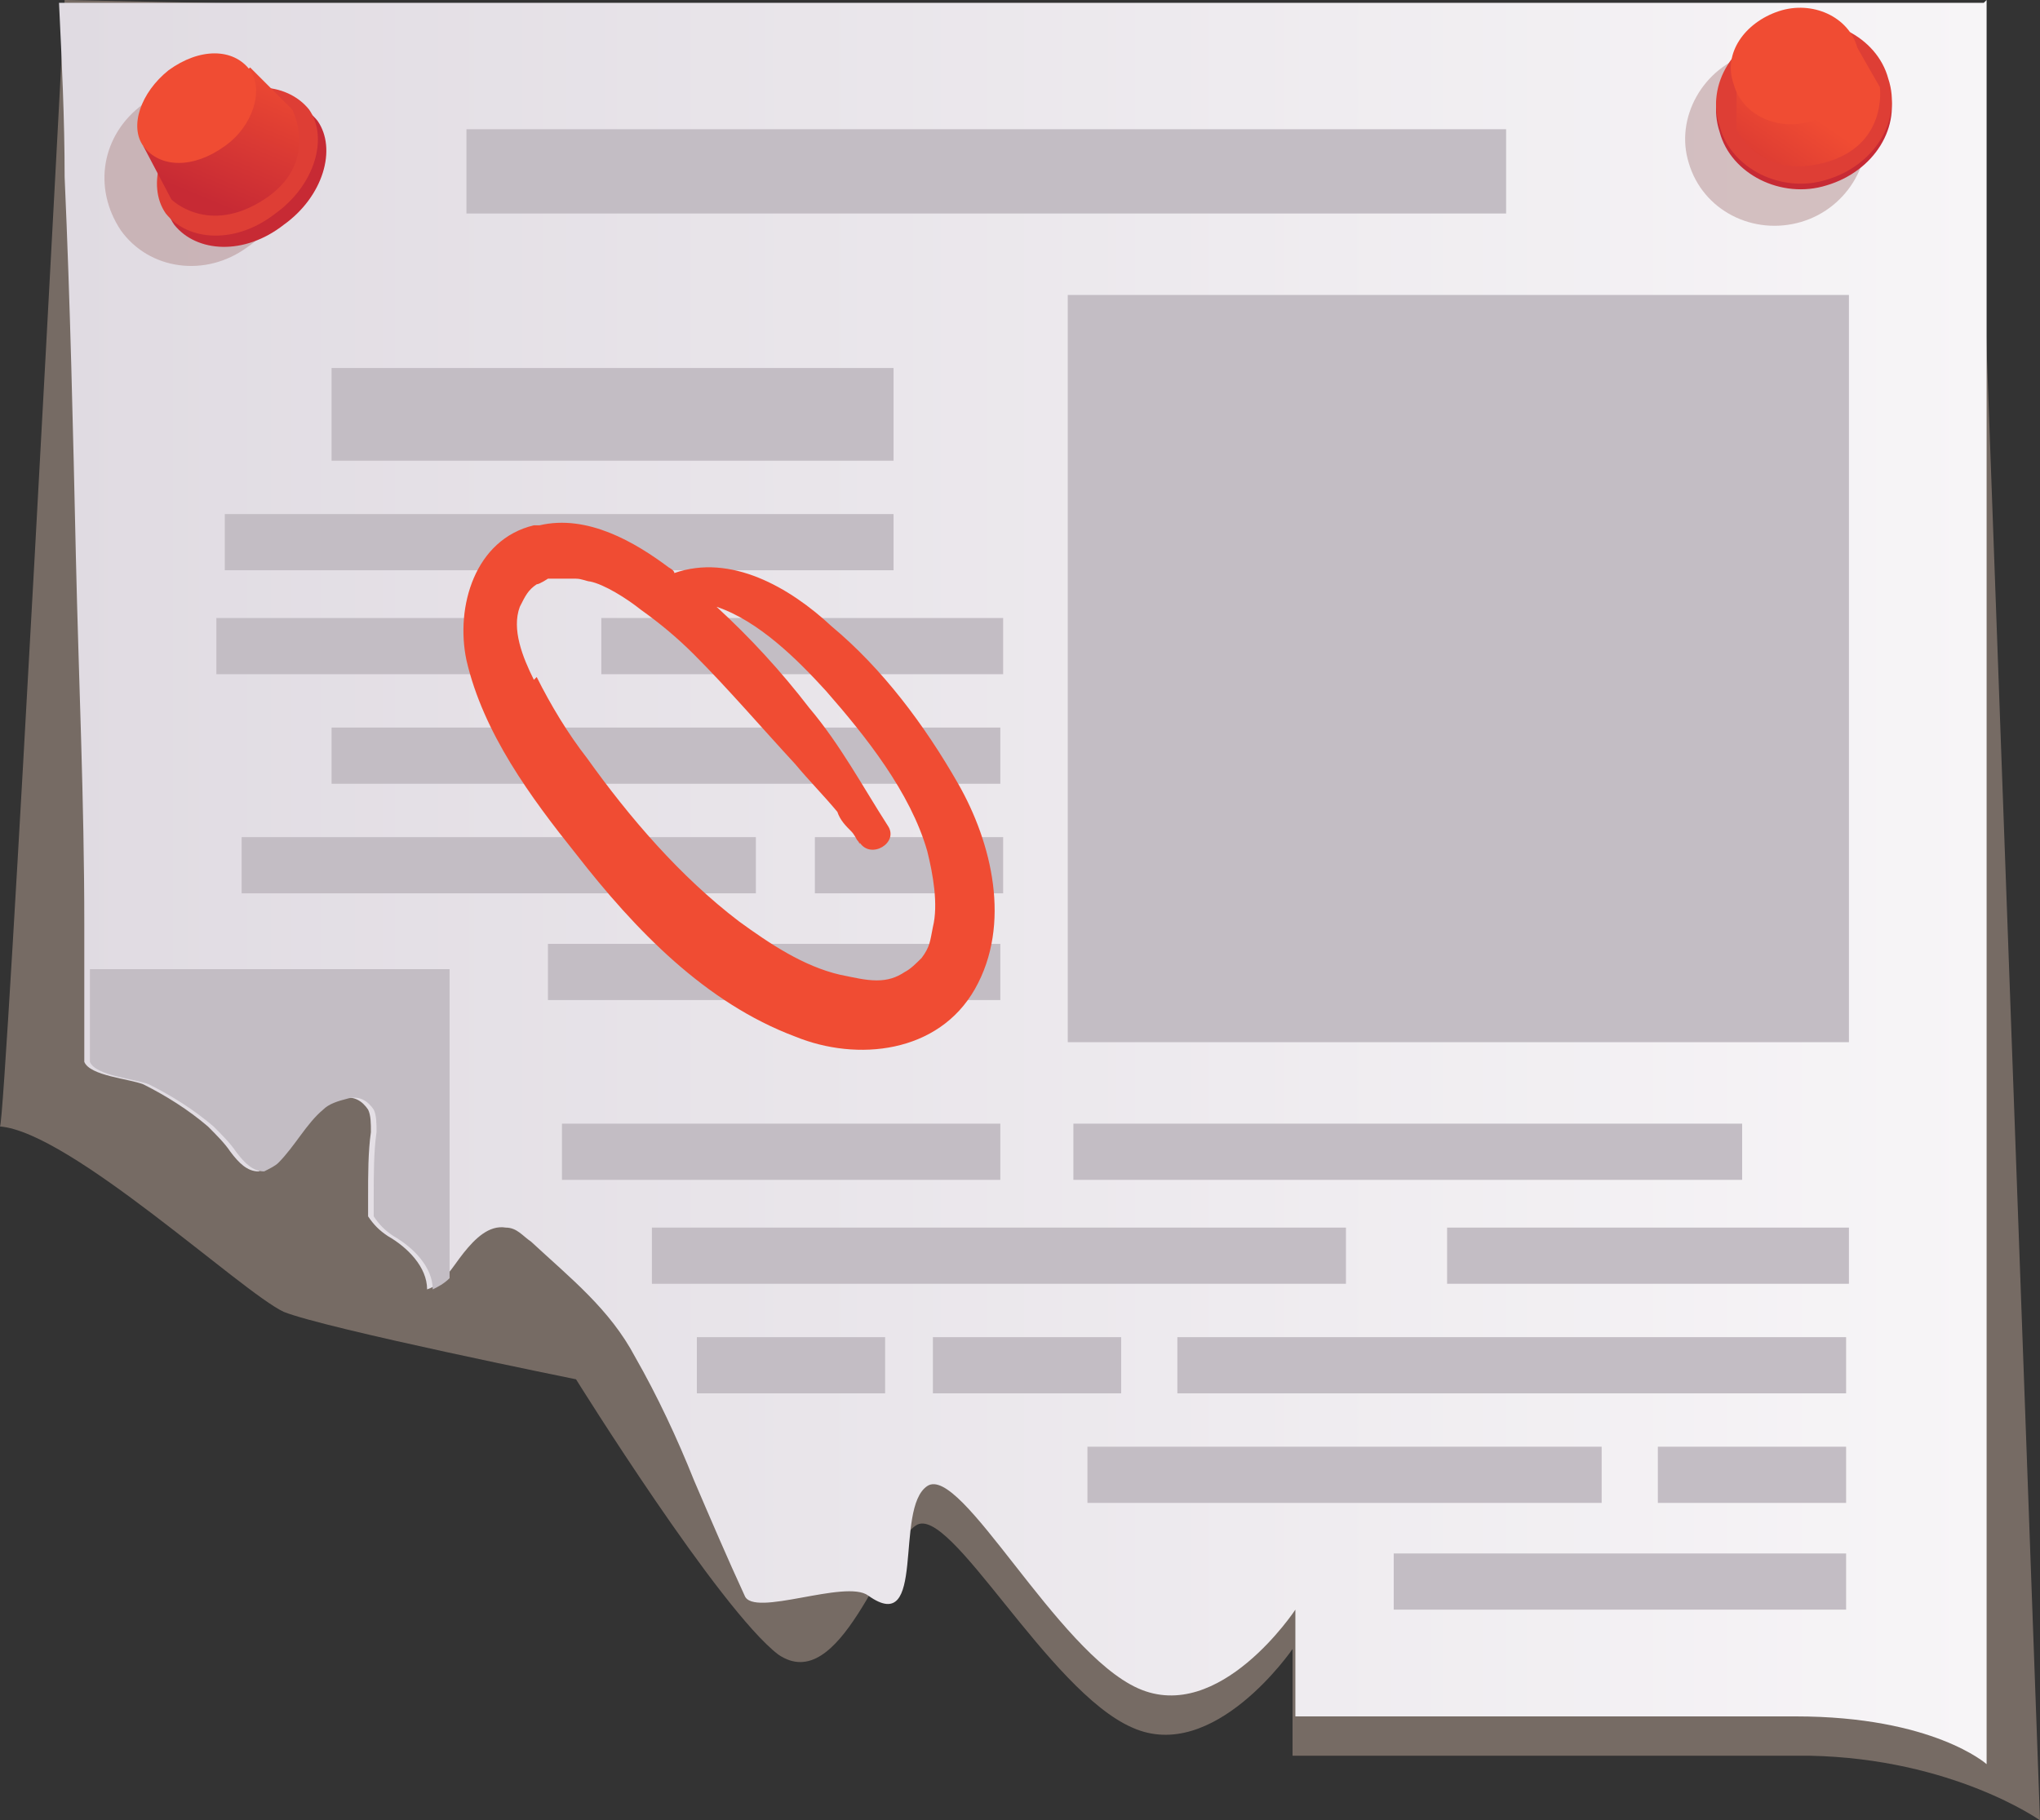 <?xml version="1.0" encoding="UTF-8"?>
<svg xmlns="http://www.w3.org/2000/svg" xmlns:xlink="http://www.w3.org/1999/xlink" version="1.1" viewBox="0 0 72.6 64.8">
  <rect x="0" y="0" width="72.6" height="64.8" fill="#333333" stroke="none"/>
  <defs>
    <style>
      .cls-1 {
        fill: #b28d8d;
      }

      .cls-1, .cls-2, .cls-3, .cls-4, .cls-5, .cls-6, .cls-7, .cls-8, .cls-9 {
        stroke-width: 0px;
      }

      .cls-1, .cls-9 {
        mix-blend-mode: multiply;
        opacity: .5;
      }

      .cls-2 {
        fill: #de3e35;
      }

      .cls-3 {
        fill: #c3bdc4;
      }

      .cls-4 {
        fill: #f04c33;
      }

      .cls-5 {
        fill: #c72a34;
      }

      .cls-6 {
        fill: url(#_ÂÁ_Ï_ÌÌ_È_ËÂÌÚ_382);
      }

      .cls-7 {
        fill: url(#_ÂÁ_Ï_ÌÌ_È_ËÂÌÚ_189);
      }

      .cls-8 {
        fill: url(#_ÂÁ_Ï_ÌÌ_È_ËÂÌÚ_382-2);
      }

      .cls-9 {
        fill: #baa596;
      }

      .cls-10 {
        isolation: isolate;
      }
    </style>
    <linearGradient id="_ÂÁ_Ï_ÌÌ_È_ËÂÌÚ_189" data-name="¡ÂÁ˚ÏˇÌÌ˚È „‡‰ËÂÌÚ 189" x1="-561.2" y1="31.4" x2="-492.7" y2="31.4" gradientTransform="translate(-490.5) rotate(-180) scale(1 -1)" gradientUnits="userSpaceOnUse">
      <stop offset="0" stop-color="#f7f5f7"/>
      <stop offset="1" stop-color="#e0dbe2"/>
    </linearGradient>
    <linearGradient id="_ÂÁ_Ï_ÌÌ_È_ËÂÌÚ_382" data-name="¡ÂÁ˚ÏˇÌÌ˚È „‡‰ËÂÌÚ 382" x1="-622.3" y1="-11.8" x2="-622.3" y2="-17.3" gradientTransform="translate(-571.9 -221.2) rotate(-157.4) scale(1 -1)" gradientUnits="userSpaceOnUse">
      <stop offset="0" stop-color="#c72a34"/>
      <stop offset="1" stop-color="#f04c33"/>
    </linearGradient>
    <linearGradient id="_ÂÁ_Ï_ÌÌ_È_ËÂÌÚ_382-2" data-name="¡ÂÁ˚ÏˇÌÌ˚È „‡‰ËÂÌÚ 382" x1="-493.4" y1="-333.5" x2="-493.4" y2="-339.2" gradientTransform="translate(-509.5 -21) rotate(-145.4) scale(.8 -.9) skewX(16.1)" xlink:href="#_ÂÁ_Ï_ÌÌ_È_ËÂÌÚ_382"/>
  </defs>
  <g class="cls-10">
    <g id="Layer_1" data-name="Layer 1">
      <g>
        <g>
          <g>
            <path class="cls-9" d="M70.3,1.4l2.3,63.4s-3.1-2.2-8.2-2.3c-5.1,0-18.4,0-18.4,0v-3.8s-2.8,4.1-5.7,2.8c-3-1.3-6.5-8-7.7-7.2-1.2.8-2.7,6.1-4.9,4.6-2.1-1.6-7.2-9.8-7.2-9.8,0,0-8.9-1.8-10.4-2.4-1.5-.7-7.6-6.4-10.1-6.6C.2,39.9,2.3,0,2.3,0l68,1.4Z"/>
            <path class="cls-7" d="M70.7,0v62.8s-1.9-1.7-6.8-1.7c-4.9,0-17.8,0-17.8,0v-3.8s-2.7,4.1-5.6,2.8c-2.9-1.3-6.3-8-7.5-7.2-1.2.8,0,5.4-2.1,3.9-.8-.6-4.1.8-4.4,0-.6-1.3-1.2-2.7-1.8-4.1-.6-1.5-1.3-3-2.1-4.4-.9-1.7-2.3-2.8-3.7-4.1-.3-.2-.5-.5-.9-.5-.6-.1-1.1.4-1.5.9s-.7,1.1-1.3,1.3c0-.8-.7-1.5-1.4-1.9-.3-.2-.5-.4-.7-.7,0-.2,0-.5,0-.7,0-.8,0-1.6.1-2.3,0-.3,0-.6-.1-.8-.2-.3-.5-.5-.9-.4s-.7.2-.9.4c-.6.5-1,1.3-1.6,1.9-.1.1-.3.2-.5.3-.4,0-.7-.3-1-.7-.2-.3-.5-.6-.8-.9-.7-.6-1.5-1.1-2.3-1.5-.5-.2-1.9-.3-2.1-.8,0-.2,0-.7,0-.9,0-1.3,0-2.7,0-4,0-4.4-.2-8.7-.3-13.1-.1-4.5-.2-9-.4-13.5,0-2.1-.1-4.1-.2-6.2h68.5Z"/>
            <path class="cls-3" d="M16,34.4v11.1c-.2.2-.4.3-.6.4,0-.8-.7-1.5-1.4-1.9-.3-.2-.5-.4-.7-.7,0-.2,0-.5,0-.7,0-.8,0-1.6.1-2.3,0-.3,0-.6-.1-.8-.2-.3-.5-.5-.9-.4s-.7.2-.9.4c-.6.5-1,1.3-1.6,1.9-.1.1-.3.2-.5.3-.4,0-.7-.3-1-.7-.2-.3-.5-.6-.8-.9-.7-.6-1.5-1.1-2.3-1.5-.5-.2-1.9-.3-2.1-.8,0-.2,0-.7,0-.9,0-.8,0-1.6,0-2.4h12.8Z"/>
            <g>
              <rect class="cls-3" x="37.9" y="10.6" width="27.8" height="26.6" transform="translate(103.7 47.7) rotate(180)"/>
              <rect class="cls-3" x="11.9" y="13.1" width="20" height="3.3" transform="translate(43.7 29.5) rotate(180)"/>
              <rect class="cls-3" x="16.6" y="4.5" width="37" height="3" transform="translate(70.2 12.1) rotate(180)"/>
              <rect class="cls-3" x="8" y="18.2" width="23.8" height="2" transform="translate(39.8 38.5) rotate(180)"/>
              <rect class="cls-3" x="21.3" y="22.1" width="14.3" height="2" transform="translate(57 46.1) rotate(180)"/>
              <rect class="cls-3" x="7.7" y="22.1" width="10.1" height="2" transform="translate(25.5 46.1) rotate(180)"/>
              <rect class="cls-3" x="11.9" y="25.9" width="23.8" height="2" transform="translate(47.5 53.8) rotate(180)"/>
              <rect class="cls-3" x="28.9" y="29.7" width="6.7" height="2" transform="translate(64.6 61.5) rotate(180)"/>
              <rect class="cls-3" x="8.6" y="29.7" width="18.3" height="2" transform="translate(35.5 61.5) rotate(180)"/>
              <rect class="cls-3" x="19.6" y="33.6" width="16.1" height="2" transform="translate(55.2 69.2) rotate(180)"/>
              <rect class="cls-3" x="38.1" y="39.9" width="23.8" height="2" transform="translate(100.1 81.9) rotate(180)"/>
              <rect class="cls-3" x="19.9" y="39.9" width="15.6" height="2" transform="translate(55.5 81.9) rotate(180)"/>
              <rect class="cls-3" x="51.4" y="43.8" width="14.3" height="2" transform="translate(117.2 89.5) rotate(180)"/>
              <rect class="cls-3" x="23.2" y="43.8" width="24.7" height="2" transform="translate(71.1 89.5) rotate(180)"/>
              <rect class="cls-3" x="42" y="47.6" width="23.8" height="2" transform="translate(107.7 97.2) rotate(180)"/>
              <rect class="cls-3" x="59.1" y="51.4" width="6.7" height="2" transform="translate(124.8 104.9) rotate(180)"/>
              <rect class="cls-3" x="33.1" y="47.6" width="6.7" height="2" transform="translate(73 97.2) rotate(180)"/>
              <rect class="cls-3" x="24.8" y="47.6" width="6.7" height="2" transform="translate(56.3 97.2) rotate(180)"/>
              <rect class="cls-3" x="38.7" y="51.4" width="18.3" height="2" transform="translate(95.7 104.9) rotate(180)"/>
              <rect class="cls-3" x="49.7" y="55.3" width="16.1" height="2" transform="translate(115.4 112.6) rotate(180)"/>
            </g>
          </g>
          <path class="cls-4" d="M19.2,18.7c1.7-.4,3.4.6,4.6,1.5,0,0,.2.1.2.2,2-.7,4.1.5,5.6,1.9,1.8,1.5,3.3,3.5,4.5,5.6,1.2,2.1,1.9,5,.6,7.3-1.3,2.3-4.2,2.6-6.4,1.7-3.2-1.2-5.7-3.8-7.8-6.5-1.6-2-3.3-4.3-3.9-6.9-.4-1.9.3-4.3,2.4-4.8ZM19.1,24.1c.5,1,1.1,2,1.8,2.9,1.5,2.1,3.3,4.2,5.4,5.8,1.1.8,2.3,1.6,3.6,1.9.5.1.9.2,1.3.2.4,0,.7-.1,1-.3.2-.1.4-.3.6-.5.3-.4.3-.6.4-1.1.2-.8,0-1.9-.2-2.7-.6-2.1-2.2-4.1-3.6-5.7-1-1.1-2.4-2.5-3.9-3,1.2,1.1,2.3,2.3,3.3,3.6,1.1,1.3,1.9,2.8,2.8,4.2.4.6-.6,1.2-1,.6,0,.1,0,0-.1-.1,0,0-.1-.2-.2-.3-.2-.2-.4-.4-.5-.7-.5-.6-1-1.1-1.5-1.7-1.2-1.3-2.4-2.7-3.6-3.9-.6-.6-1.2-1.1-1.9-1.6-.5-.4-1.3-.9-1.8-1-.1,0-.3-.1-.5-.1,0,0-.3,0-.3,0-.1,0-.2,0-.4,0-.1,0-.2,0-.3,0,0,0-.3.2-.4.2-.3.2-.4.4-.6.8-.3.8.1,1.8.5,2.6Z"/>
        </g>
        <g>
          <path class="cls-1" d="M4.3,8.2c1,1.4,3,1.7,4.5.6,1.5-1,1.8-3,.8-4.5-1-1.4-3-1.7-4.5-.6-1.5,1.1-1.8,3-.8,4.5Z"/>
          <path class="cls-5" d="M6.2,8c.8,1,2.5,1.1,3.9,0,1.4-1,1.9-2.7,1.2-3.7-.8-1-2.5-1.1-3.9,0-1.4,1-1.9,2.7-1.2,3.7Z"/>
          <path class="cls-2" d="M5.9,7.6c.8,1,2.5,1.1,3.9,0,1.4-1,1.9-2.7,1.2-3.7-.8-1-2.5-1.1-3.9,0-1.4,1-1.9,2.7-1.2,3.7Z"/>
          <path class="cls-6" d="M8.9,2.4l1.5,1.5s1,1.9-1,3.2c-2,1.3-3.3,0-3.3,0l-1-1.9,3.7-2.7Z"/>
          <path class="cls-4" d="M5.1,5.2c.6.8,1.8.8,2.9,0,1-.7,1.4-2,.9-2.7-.6-.8-1.8-.8-2.9,0-1,.8-1.4,2-.9,2.7Z"/>
        </g>
        <g>
          <path class="cls-1" d="M60.1,5.8c.5,1.7,2.3,2.6,4,2.1,1.7-.5,2.7-2.3,2.2-3.9-.5-1.7-2.3-2.6-4-2.1-1.7.5-2.7,2.3-2.2,3.9Z"/>
          <path class="cls-5" d="M61.2,4.7c.4,1.5,2.2,2.4,3.8,1.9,1.7-.5,2.7-2.1,2.2-3.6-.4-1.5-2.2-2.4-3.8-1.9-1.7.5-2.7,2.1-2.2,3.6Z"/>
          <path class="cls-2" d="M61.2,4.5c.4,1.5,2.2,2.4,3.8,1.9,1.7-.5,2.7-2.1,2.2-3.6-.4-1.5-2.2-2.4-3.8-1.9-1.7.5-2.7,2.1-2.2,3.6Z"/>
          <path class="cls-8" d="M66.1,1.7l.8,1.4s.3,2.1-2,2.7c-2.3.6-3.1-1.2-3.1-1.2v-1.6c-.1,0,4.3-1.3,4.3-1.3Z"/>
          <path class="cls-4" d="M61.7,3c.3,1.1,1.6,1.7,2.8,1.3,1.2-.4,2-1.5,1.6-2.6-.3-1.1-1.6-1.7-2.8-1.3-1.2.4-2,1.5-1.6,2.6Z"/>
        </g>
      </g>
    </g>
  </g>
</svg>